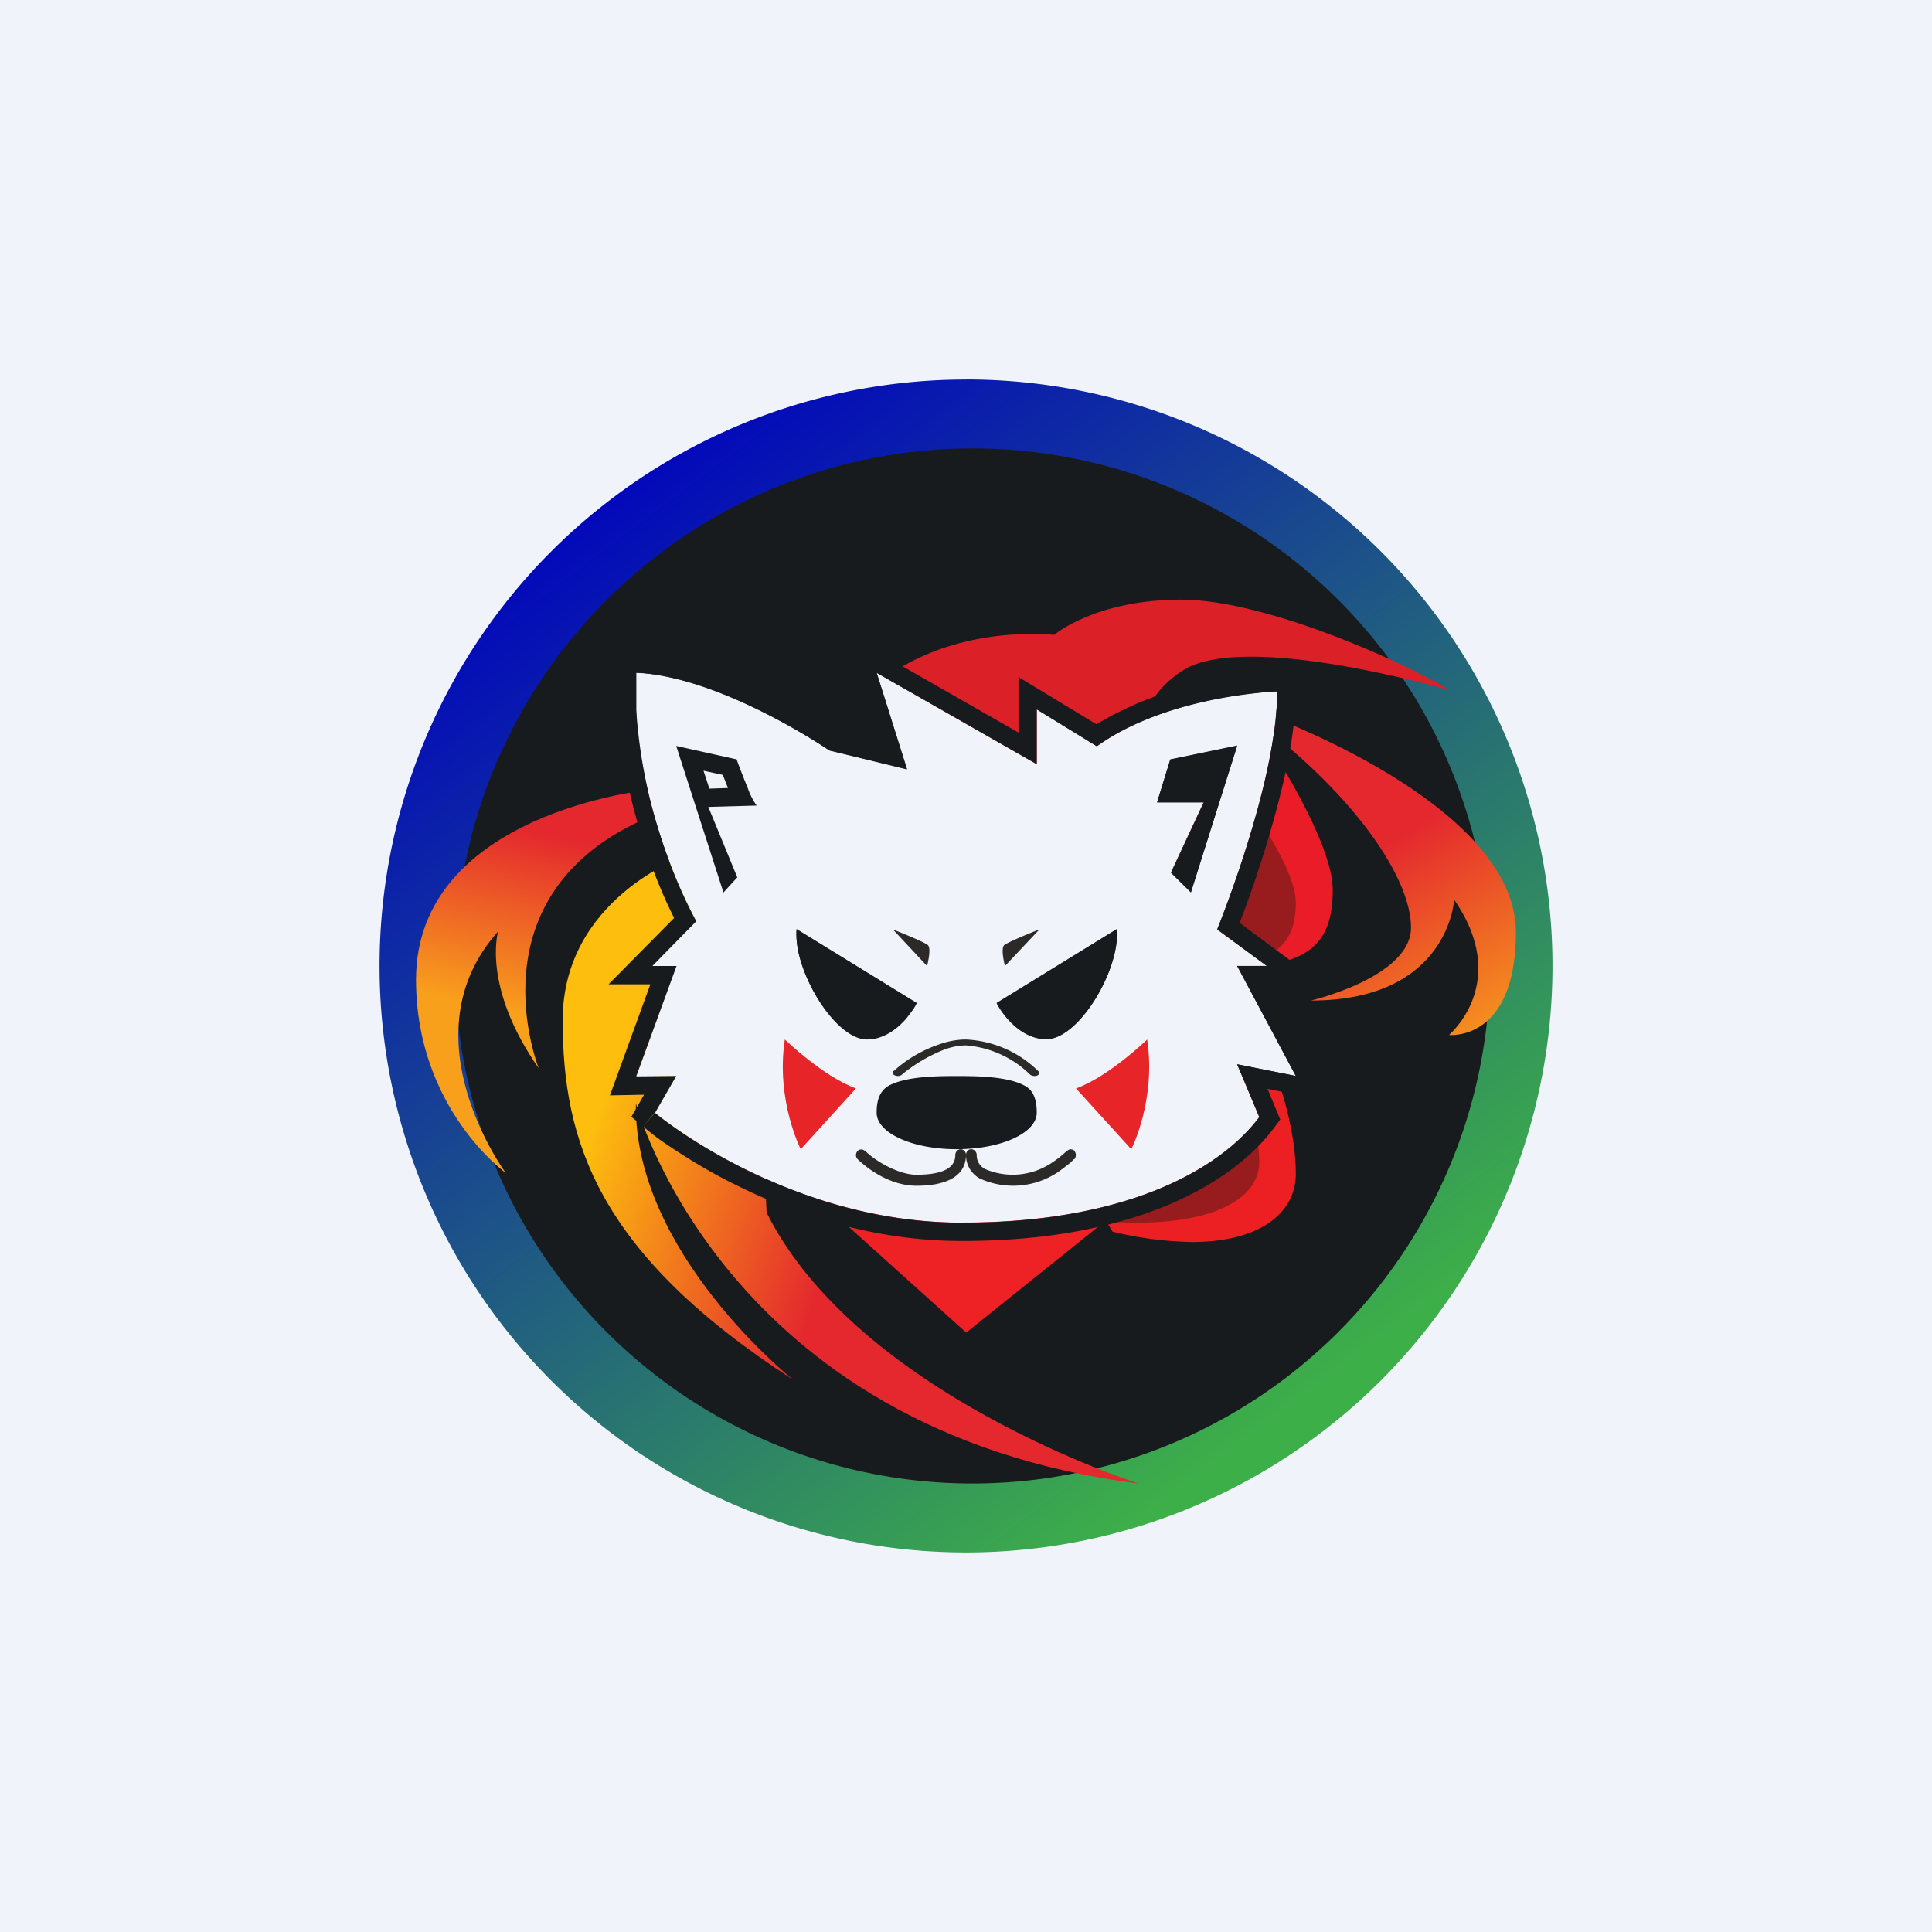 <svg xmlns="http://www.w3.org/2000/svg" width="24" height="24" fill="none" viewBox="0 0 24 24"><g clip-path="url(#a)"><path fill="#F0F3FA" d="M0 0h24v24H0z"/><path fill="url(#b)" d="M12 4.714a7.285 7.285 0 1 1 0 14.571 7.285 7.285 0 0 1 0-14.57"/><path fill="#181B1E" d="M12 5.571a6.429 6.429 0 1 1 0 12.857 6.429 6.429 0 0 1 0-12.857"/><path fill="#EE2225" d="m12 16.556 2.276-1.826v-.454H9.947l-.223.227L12 16.552z"/><path fill="#EC2022" d="M15.857 13.367s.24.622.24 1.217c0 .45-.394.836-1.268.845a4.5 4.5 0 0 1-1.008-.129l-.454-.75 1.042-1.029 1.448-.15z"/><path fill="#981C1E" d="M15.36 13.367s.283.549.283 1.072c0 .531-.814.955-2.657.643l-.532-.67 1.222-.903z"/><path fill="#DB2027" d="M11.091 8.357s.738-.565 2.006-.471c0 0 .506-.437 1.577-.437 1.072 0 2.855.818 3.326 1.123 0 0-2.529-.738-3.304-.245-.78.493-.536 1.397-.536 1.397l-2.087-.214-.986-1.153z"/><path fill="#EA1C27" d="M15.771 9.27s.785 1.183.785 1.787c0 .609-.258.879-.922.939s-.93-.326-.9-.472l.459-1.958.578-.3z"/><path fill="#981C1E" d="M15.313 9.724s.784.986.784 1.492c0 .505-.253.728-.917.78-.664.047-.934-.27-.9-.395.03-.128.459-1.628.459-1.628z"/><path fill="url(#c)" d="M6.698 13.286s-.891-2.182 1.376-3.142l.283-.107-.069-.313-.214.086s-2.906.283-2.906 2.361c0 1.599 1.115 2.4 1.115 2.4s-1.26-1.701-.095-3c0 0-.21.686.515 1.715z"/><path fill="url(#d)" d="M15.69 8.863s3.141 1.114 3.141 2.717c0 1.363-.831 1.277-.831 1.277s.776-.651.064-1.68c0 0-.064 1.252-1.778 1.252 0 0 1.242-.292 1.242-.905 0-.617-.69-1.615-1.851-2.511l-.489.004.043-.205z"/><path fill="url(#e)" d="M8.503 10.633s-1.513.531-1.513 2.04c0 1.504.433 2.897 2.867 4.47 0 0-1.988-1.577-1.958-3.437 0 0 1.075 4.063 6.244 4.723 0 0-3.484-1.102-4.62-3.365l-.167-3.703z"/><path fill="#F0F3FA" d="M11.949 15.188c-2.195 0-3.815-1.367-3.815-1.367l.266-.454-.497.008L8.4 12h-.3l.549-.557a6.55 6.55 0 0 1-.746-2.627v-.46c1.063.044 2.4.965 2.4.965l.964.232-.377-1.196 1.989 1.136V8.81l.75.459c.891-.643 2.237-.682 2.237-.682 0 1.136-.746 2.958-.746 2.958l.617.454h-.369l.73 1.367-.73-.146.275.656c-.412.557-1.5 1.311-3.695 1.311M9.15 9.428s.201.558.249.575l-.6.017.36.874-.172.193L8.4 9.266l.377.08zm5.387.009-.163.527h.579l-.407.874.248.245.574-1.822-.83.172zm-3.15 3.021-1.491-.917c-.043.506.471 1.363.874 1.363.39 0 .617-.446.617-.446m2.486-.917-1.492.917s.227.45.617.45c.403 0 .918-.861.875-1.371zm-1.989 2.73c-.553 0-.994-.201-.994-.454 0-.12.021-.257.15-.334.214-.12.63-.12.844-.12s.626 0 .845.12c.128.064.15.214.15.334 0 .253-.442.454-.995.454"/><path fill="#181B1E" d="m7.676 8.353.008-.231.232.008c.578.026 1.217.287 1.688.523q.41.207.793.459l.532.128L10.5 7.87l2.152 1.23v-.69l.968.587c.436-.26.915-.44 1.414-.532q.4-.079.806-.102h.017l.009.227s-.086 0-.227.017c-.425.043-1.342.184-2.015.664l-.745-.458v.68L10.89 8.358l.377 1.2-.964-.235s-1.157-.793-2.173-.943a2 2 0 0 0-.227-.022v.459c.008.561.24 1.688.746 2.627L8.104 12h.3l-.501 1.371.497-.004-.261.454-.15.172-.146-.12.158-.274-.424.008.502-1.38H7.56l.814-.823c-.471-.943-.685-2.014-.698-2.584a15 15 0 0 1 0-.437zm7.693 4.869.274.655c-.412.557-1.5 1.312-3.694 1.312s-3.815-1.367-3.815-1.367l-.145.17v.005h.008l.017.017a3 3 0 0 0 .279.21c.193.129.471.309.827.485.699.351 1.684.707 2.829.707 2.245 0 3.411-.776 3.878-1.406l.077-.103-.158-.381.78.158-.78-1.457h.681l-1.028-.763q.172-.446.313-.904c.184-.6.385-1.367.385-1.971v-.236l-.24.009.009.227c0 .073 0 .15-.009.227-.085 1.136-.737 2.73-.737 2.73l.617.454h-.368l.728 1.367zm-.823-2.38.248.245.575-1.821-.832.171-.163.532h.579zm.437-1.1.051-.172-.321.069-.03.103zm-5.584.265a.9.9 0 0 1-.112-.223c-.068-.162-.137-.351-.137-.351l-.75-.167.587 1.821.172-.188-.36-.875zm-.588-.214-.072-.219.24.052.064.163-.232.008zm3.57 2.67a1 1 0 0 0 .13.189c.106.12.273.257.488.257.334 0 .745-.592.852-1.085q.033-.148.022-.278zm1.175-.454-.849.522c.086.09.189.15.292.15.021 0 .077-.012.167-.085.168-.168.302-.368.394-.587zm-.934 1.68h-.005a.9.9 0 0 0-.334-.082 4 4 0 0 0-.797 0c-.155.017-.27.043-.335.077-.008.009-.017.013-.02.03a.3.3 0 0 0-.014.107s.013.048.159.116c.141.065.36.112.608.112.253 0 .467-.043.609-.112.146-.068.159-.12.159-.12v.005a.3.3 0 0 0-.013-.112l-.009-.017h-.009zm-2.726-2.143q-.009.13.021.278c.107.493.519 1.089.853 1.089.214 0 .386-.142.489-.261l.068-.09c.043-.056.06-.1.06-.1zm.317.463q.057.143.146.287c.077.128.167.231.248.3.086.073.142.085.163.085.103 0 .202-.06.287-.15zm2.516 1.478c-.215-.12-.626-.12-.845-.12-.214 0-.625 0-.844.12-.128.073-.15.214-.15.335 0 .252.441.454.994.454s.995-.202.995-.454c0-.12-.022-.27-.15-.335"/><path fill="#2B2A29" d="m11.092 11.546.424.454s.056-.206.013-.257c-.043-.043-.437-.197-.437-.197m1.82 0-.428.454s-.055-.206-.012-.257c.047-.043.437-.197.437-.197zm-1.705 1.804v-.004a1.961 1.961 0 0 1 .514-.304.8.8 0 0 1 .279-.056c.298.024.579.151.793.36.017.017.056.026.086.017.03-.013.043-.034.025-.051a1.37 1.37 0 0 0-.904-.399c-.12 0-.24.026-.343.064a1.6 1.6 0 0 0-.553.326H11.1c-.021.021-.013.043.017.056s.069.008.086-.009zm2.143.952a.08.08 0 0 1-.004.098h-.005a1 1 0 0 1-.055.052c-.039.03-.09.072-.154.115a1 1 0 0 1-.96.073.33.33 0 0 1-.172-.291c0-.043.03-.073.064-.073.039 0 .069.034.069.073 0 .068.03.128.099.171a.87.87 0 0 0 .83-.073q.102-.066.19-.15m.098 0a.07.07 0 0 0-.073-.015.1.1 0 0 0-.021.015z"/><path fill="#2B2A29" d="M10.65 14.302a.073.073 0 0 0 .004.098c.193.184.463.33.729.33.39 0 .617-.128.617-.386 0-.034-.03-.068-.064-.068-.039 0-.069.034-.069.073 0 .145-.129.244-.484.244-.206 0-.493-.154-.639-.3m-.094.009a.06.06 0 0 1 .046-.023.07.07 0 0 1 .048.018h-.094z"/><path fill="#E72528" d="M14.25 12.913s-.471.458-.883.608l.686.755s.313-.609.197-1.367zm-4.5 0s.472.458.883.608l-.686.755s-.313-.609-.197-1.367z"/></g><defs><linearGradient id="b" x1="7.676" x2="16.783" y1="5.854" y2="17.919" gradientUnits="userSpaceOnUse"><stop stop-color="#0206BC"/><stop offset=".95" stop-color="#3DAF49"/></linearGradient><linearGradient id="c" x1="6.99" x2="6.501" y1="10.405" y2="12.6" gradientUnits="userSpaceOnUse"><stop stop-color="#E4282E"/><stop offset="1" stop-color="#F89F1C"/></linearGradient><linearGradient id="d" x1="16.097" x2="18.604" y1="8.812" y2="13.14" gradientUnits="userSpaceOnUse"><stop offset=".4" stop-color="#E4282E"/><stop offset="1" stop-color="#F89F1C"/></linearGradient><linearGradient id="e" x1="10.633" x2="7.483" y1="14.734" y2="13.65" gradientUnits="userSpaceOnUse"><stop stop-color="#E4282E"/><stop offset="1" stop-color="#FDBE0E"/></linearGradient><clipPath id="a"><path fill="#fff" d="M0 0h24v24H0z"/></clipPath></defs></svg>